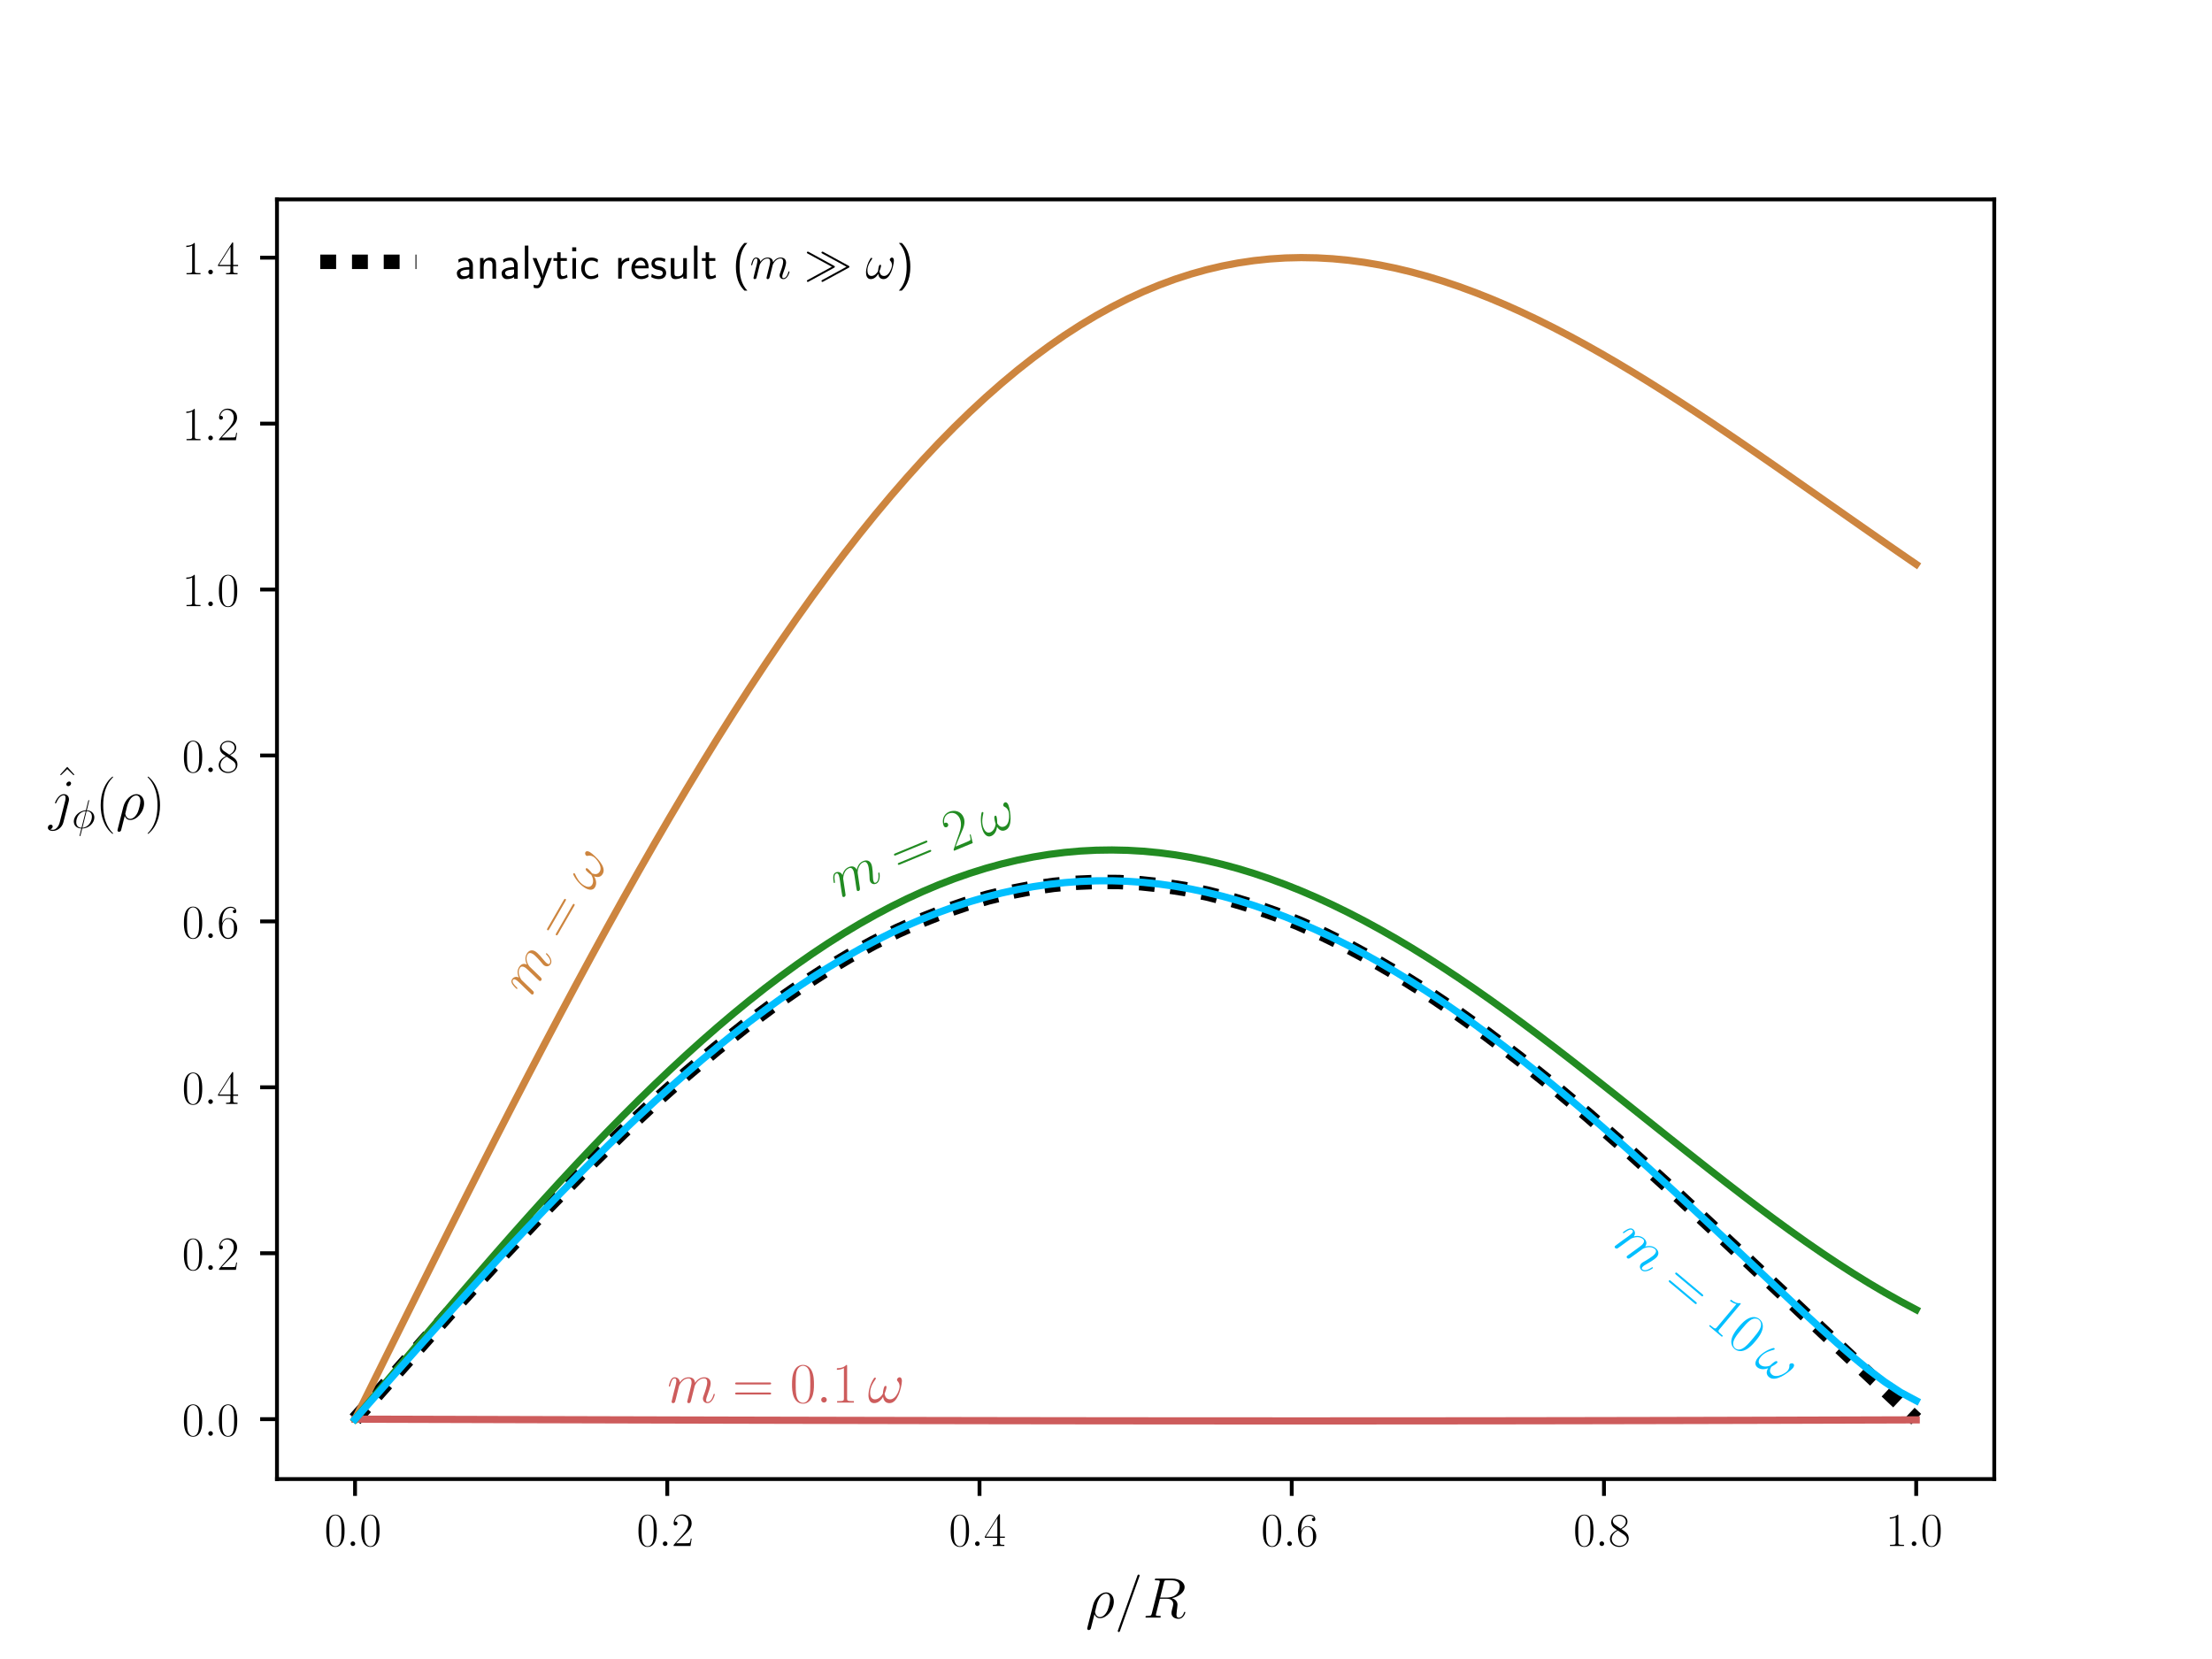 <?xml version="1.0" encoding="utf-8" standalone="no"?>
<!DOCTYPE svg PUBLIC "-//W3C//DTD SVG 1.1//EN"
  "http://www.w3.org/Graphics/SVG/1.1/DTD/svg11.dtd">
<!-- Created with matplotlib (http://matplotlib.org/) -->
<svg height="345pt" version="1.1" viewBox="0 0 460 345" width="460pt" xmlns="http://www.w3.org/2000/svg" xmlns:xlink="http://www.w3.org/1999/xlink">
 <defs>
  <style type="text/css">
*{stroke-linecap:butt;stroke-linejoin:round;}
  </style>
 </defs>
 <g id="figure_1">
  <g id="patch_1">
   <path d="M 0 345.6 
L 460.8 345.6 
L 460.8 0 
L 0 0 
z
" style="fill:#ffffff;"/>
  </g>
  <g id="axes_1">
   <g id="patch_2">
    <path d="M 57.6 307.584 
L 414.72 307.584 
L 414.72 41.472 
L 57.6 41.472 
z
" style="fill:#ffffff;"/>
   </g>
   <g id="matplotlib.axis_1">
    <g id="xtick_1">
     <g id="line2d_1">
      <defs>
       <path d="M 0 0 
L 0 3.5 
" id="m36d6265131" style="stroke:#000000;stroke-width:0.8;"/>
      </defs>
      <g>
       <use style="stroke:#000000;stroke-width:0.8;" x="73.833" xlink:href="#m36d6265131" y="307.584"/>
      </g>
     </g>
     <g id="text_1">
      <!-- $0.0$ -->
      <defs>
       <path d="M 42 31.641 
C 42 37.75 41.906 48.125 37.703 56.109 
C 34 63.109 28.094 65.594 22.906 65.594 
C 18.094 65.594 12 63.406 8.203 56.203 
C 4.203 48.719 3.797 39.438 3.797 31.641 
C 3.797 25.953 3.906 17.281 7 9.672 
C 11.297 -0.609 19 -2 22.906 -2 
C 27.5 -2 34.5 -0.109 38.594 9.375 
C 41.594 16.281 42 24.359 42 31.641 
M 22.906 -0.406 
C 16.5 -0.406 12.703 5.078 11.297 12.688 
C 10.203 18.562 10.203 27.156 10.203 32.75 
C 10.203 40.438 10.203 46.828 11.5 52.922 
C 13.406 61.391 19 64 22.906 64 
C 27 64 32.297 61.297 34.203 53.125 
C 35.5 47.438 35.594 40.734 35.594 32.75 
C 35.594 26.25 35.594 18.266 34.406 12.375 
C 32.297 1.484 26.406 -0.406 22.906 -0.406 
" id="CMR17-48"/>
       <path d="M 18.406 4.797 
C 18.406 7.688 16 9.672 13.594 9.672 
C 10.703 9.672 8.703 7.281 8.703 4.891 
C 8.703 2 11.094 0 13.5 0 
C 16.406 0 18.406 2.391 18.406 4.797 
" id="CMMI12-58"/>
      </defs>
      <g transform="translate(67.468 321.502)scale(0.1 -0.1)">
       <use transform="scale(0.996)" xlink:href="#CMR17-48"/>
       <use transform="translate(45.69 0)scale(0.996)" xlink:href="#CMMI12-58"/>
       <use transform="translate(72.788 0)scale(0.996)" xlink:href="#CMR17-48"/>
      </g>
     </g>
    </g>
    <g id="xtick_2">
     <g id="line2d_2">
      <g>
       <use style="stroke:#000000;stroke-width:0.8;" x="138.764" xlink:href="#m36d6265131" y="307.584"/>
      </g>
     </g>
     <g id="text_2">
      <!-- $0.2$ -->
      <defs>
       <path d="M 41.703 15.453 
L 39.906 15.453 
C 38.906 8.375 38.094 7.172 37.703 6.562 
C 37.203 5.766 30 5.766 28.594 5.766 
L 9.406 5.766 
C 13 9.672 20 16.75 28.5 24.953 
C 34.594 30.734 41.703 37.531 41.703 47.422 
C 41.703 59.219 32.297 66 21.797 66 
C 10.797 66 4.094 56.312 4.094 47.344 
C 4.094 43.438 7 42.938 8.203 42.938 
C 9.203 42.938 12.203 43.547 12.203 47.031 
C 12.203 50.109 9.594 51 8.203 51 
C 7.594 51 7 50.906 6.594 50.703 
C 8.5 59.219 14.297 63.406 20.406 63.406 
C 29.094 63.406 34.797 56.516 34.797 47.422 
C 34.797 38.734 29.703 31.25 24 24.75 
L 4.094 2.281 
L 4.094 0 
L 39.297 0 
z
" id="CMR17-50"/>
      </defs>
      <g transform="translate(132.399 321.502)scale(0.1 -0.1)">
       <use transform="scale(0.996)" xlink:href="#CMR17-48"/>
       <use transform="translate(45.69 0)scale(0.996)" xlink:href="#CMMI12-58"/>
       <use transform="translate(72.788 0)scale(0.996)" xlink:href="#CMR17-50"/>
      </g>
     </g>
    </g>
    <g id="xtick_3">
     <g id="line2d_3">
      <g>
       <use style="stroke:#000000;stroke-width:0.8;" x="203.695" xlink:href="#m36d6265131" y="307.584"/>
      </g>
     </g>
     <g id="text_3">
      <!-- $0.4$ -->
      <defs>
       <path d="M 33.594 64.406 
C 33.594 66.5 33.5 66.5 31.703 66.5 
L 2 19.594 
L 2 17 
L 27.797 17 
L 27.797 7.141 
C 27.797 3.5 27.594 2.5 20.594 2.5 
L 18.703 2.5 
L 18.703 0 
C 21.906 0 27.297 0 30.703 0 
C 34.094 0 39.5 0 42.703 0 
L 42.703 2.5 
L 40.797 2.5 
C 33.797 2.5 33.594 3.5 33.594 7.141 
L 33.594 17 
L 43.797 17 
L 43.797 19.594 
L 33.594 19.594 
z
M 28.094 57.859 
L 28.094 19.594 
L 4 19.594 
z
" id="CMR17-52"/>
      </defs>
      <g transform="translate(197.329 321.502)scale(0.1 -0.1)">
       <use transform="scale(0.996)" xlink:href="#CMR17-48"/>
       <use transform="translate(45.69 0)scale(0.996)" xlink:href="#CMMI12-58"/>
       <use transform="translate(72.788 0)scale(0.996)" xlink:href="#CMR17-52"/>
      </g>
     </g>
    </g>
    <g id="xtick_4">
     <g id="line2d_4">
      <g>
       <use style="stroke:#000000;stroke-width:0.8;" x="268.625" xlink:href="#m36d6265131" y="307.584"/>
      </g>
     </g>
     <g id="text_4">
      <!-- $0.6$ -->
      <defs>
       <path d="M 10.594 34 
C 10.594 57.656 21.797 63 28.297 63 
C 30.406 63 35.5 62.641 37.5 59 
C 35.906 59 32.906 59 32.906 55.516 
C 32.906 52.828 35.094 51.922 36.5 51.922 
C 37.406 51.922 40.094 52.312 40.094 55.625 
C 40.094 61.781 35.094 65.297 28.203 65.297 
C 16.297 65.297 3.797 52.969 3.797 31 
C 3.797 3.953 15.094 -2 23.094 -2 
C 32.797 -2 42 6.672 42 20.047 
C 42 32.516 33.906 41.594 23.703 41.594 
C 17.594 41.594 13.094 37.609 10.594 30.625 
z
M 23.094 0.391 
C 10.797 0.391 10.797 18.75 10.797 22.438 
C 10.797 29.625 14.203 40 23.5 40 
C 25.203 40 30.094 40 33.406 33.125 
C 35.203 29.219 35.203 25.141 35.203 20.141 
C 35.203 14.75 35.203 10.781 33.094 6.781 
C 30.906 2.672 27.703 0.391 23.094 0.391 
" id="CMR17-54"/>
      </defs>
      <g transform="translate(262.26 321.502)scale(0.1 -0.1)">
       <use transform="scale(0.996)" xlink:href="#CMR17-48"/>
       <use transform="translate(45.69 0)scale(0.996)" xlink:href="#CMMI12-58"/>
       <use transform="translate(72.788 0)scale(0.996)" xlink:href="#CMR17-54"/>
      </g>
     </g>
    </g>
    <g id="xtick_5">
     <g id="line2d_5">
      <g>
       <use style="stroke:#000000;stroke-width:0.8;" x="333.556" xlink:href="#m36d6265131" y="307.584"/>
      </g>
     </g>
     <g id="text_5">
      <!-- $0.8$ -->
      <defs>
       <path d="M 27.203 35.375 
C 33.5 38.547 39.906 43.328 39.906 50.984 
C 39.906 60.016 31.094 65.297 23 65.297 
C 13.906 65.297 5.906 58.734 5.906 49.688 
C 5.906 47.203 6.5 42.922 10.406 39.141 
C 11.406 38.156 15.594 35.172 18.297 33.281 
C 13.797 30.984 3.297 25.531 3.297 14.594 
C 3.297 4.359 13.094 -2 22.797 -2 
C 33.5 -2 42.5 5.656 42.5 15.781 
C 42.5 24.844 36.406 29.016 32.406 31.703 
z
M 14.094 44.094 
C 13.297 44.594 9.297 47.672 9.297 52.359 
C 9.297 58.422 15.594 63 22.797 63 
C 30.703 63 36.5 57.438 36.5 50.969 
C 36.5 41.703 26.094 36.422 25.594 36.422 
C 25.5 36.422 25.406 36.422 24.594 37.031 
z
M 32.5 23.734 
C 34 22.641 38.797 19.375 38.797 13.297 
C 38.797 5.953 31.406 0.391 23 0.391 
C 13.906 0.391 7 6.844 7 14.688 
C 7 22.547 13.094 29.094 20 32.188 
z
" id="CMR17-56"/>
      </defs>
      <g transform="translate(327.191 321.502)scale(0.1 -0.1)">
       <use transform="scale(0.996)" xlink:href="#CMR17-48"/>
       <use transform="translate(45.69 0)scale(0.996)" xlink:href="#CMMI12-58"/>
       <use transform="translate(72.788 0)scale(0.996)" xlink:href="#CMR17-56"/>
      </g>
     </g>
    </g>
    <g id="xtick_6">
     <g id="line2d_6">
      <g>
       <use style="stroke:#000000;stroke-width:0.8;" x="398.487" xlink:href="#m36d6265131" y="307.584"/>
      </g>
     </g>
     <g id="text_6">
      <!-- $1.0$ -->
      <defs>
       <path d="M 26.594 63.406 
C 26.594 65.5 26.5 65.5 25.094 65.5 
C 21.203 61.188 15.297 59.797 9.703 59.797 
C 9.406 59.797 8.906 59.797 8.797 59.5 
C 8.703 59.297 8.703 59.094 8.703 57 
C 11.797 57 17 57.594 21 59.984 
L 21 7.203 
C 21 3.688 20.797 2.5 12.203 2.5 
L 9.203 2.5 
L 9.203 0 
C 14 0 19 0 23.797 0 
C 28.594 0 33.594 0 38.406 0 
L 38.406 2.5 
L 35.406 2.5 
C 26.797 2.5 26.594 3.594 26.594 7.156 
z
" id="CMR17-49"/>
      </defs>
      <g transform="translate(392.122 321.502)scale(0.1 -0.1)">
       <use transform="scale(0.996)" xlink:href="#CMR17-49"/>
       <use transform="translate(45.69 0)scale(0.996)" xlink:href="#CMMI12-58"/>
       <use transform="translate(72.788 0)scale(0.996)" xlink:href="#CMR17-48"/>
      </g>
     </g>
    </g>
    <g id="text_7">
     <!-- $ \displaystyle \rho/R $ -->
     <defs>
      <path d="M 3.094 -17.297 
C 3 -17.797 2.797 -18.391 2.797 -19 
C 2.797 -20.5 4 -21.5 5.5 -21.5 
C 7 -21.5 8.406 -20.5 9 -19.094 
C 9.406 -18.188 12.203 -6.203 15.406 6.094 
C 17.406 1.094 21.094 -1 25 -1 
C 36.297 -1 49.094 12.969 49.094 28.047 
C 49.094 38.719 42.594 44 35.703 44 
C 26.906 44 16.203 34.922 12.906 21.641 
z
M 24.906 1 
C 18.094 1 16.406 8.891 16.406 10.078 
C 16.406 10.688 18.906 20.234 19.203 21.734 
C 24.297 41.719 34.094 41.719 35.594 41.719 
C 40.094 41.719 42.594 37.656 42.594 31.812 
C 42.594 26.75 39.906 16.938 38.203 12.797 
C 35.203 5.953 30 1 24.906 1 
" id="CMMI12-26"/>
      <path d="M 42.906 71.297 
C 42.906 71.406 43.5 72.906 43.5 73.094 
C 43.5 74.297 42.5 75 41.703 75 
C 41.203 75 40.297 75 39.5 72.797 
L 6 -21.297 
C 6 -21.406 5.406 -22.891 5.406 -23.094 
C 5.406 -24.297 6.406 -25 7.203 -25 
C 7.797 -25 8.703 -24.891 9.406 -22.797 
z
" id="CMMI12-61"/>
      <path d="M 36.797 61.312 
C 37.703 65 38.094 65 42 65 
L 49.203 65 
C 57.797 65 64.203 62.422 64.203 54.672 
C 64.203 49.609 61.594 35 41.5 35 
L 30.203 35 
z
M 50.703 33.891 
C 63.094 36.578 72.797 44.547 72.797 53.094 
C 72.797 60.844 64.906 68 51 68 
L 23.906 68 
C 21.906 68 21 68 21 66.031 
C 21 65 21.703 65 23.594 65 
C 29.594 65 29.594 64.25 29.594 63.203 
C 29.594 63.016 29.594 62.406 29.203 60.922 
L 15.703 7.484 
C 14.797 4 14.594 3 7.703 3 
C 5.406 3 4.703 3 4.703 1.109 
C 4.703 0.109 5.797 0.109 6.094 0.109 
C 7.906 0.109 10 0.109 11.906 0.109 
L 23.703 0.109 
C 25.5 0.109 27.594 0.109 29.406 0.109 
C 30.203 0.109 31.297 0.109 31.297 2 
C 31.297 3 30.406 3 28.906 3 
C 22.797 3 22.797 3.797 22.797 4.781 
C 22.797 4.891 22.797 5.578 23 6.359 
L 29.703 33 
L 41.703 33 
C 51.203 33 53 27.047 53 23.781 
C 53 22.297 52 18.422 51.297 15.844 
C 50.203 11.297 49.906 10.188 49.906 8.312 
C 49.906 1.281 55.703 -2 62.406 -2 
C 70.5 -2 74 7.828 74 9.234 
C 74 9.922 73.5 10.219 72.906 10.219 
C 72.094 10.219 71.906 9.625 71.703 8.828 
C 69.297 1.781 65.203 0 62.703 0 
C 60.203 0 58.594 1.094 58.594 5.562 
C 58.594 7.953 59.797 17 59.906 17.5 
C 60.406 21.172 60.406 21.562 60.406 22.375 
C 60.406 29.625 54.5 32.703 50.703 33.891 
" id="CMMI12-82"/>
     </defs>
     <g transform="translate(225.76 336.406)scale(0.12 -0.12)">
      <use transform="scale(0.996)" xlink:href="#CMMI12-26"/>
      <use transform="translate(50.314 0)scale(0.996)" xlink:href="#CMMI12-61"/>
      <use transform="translate(99.089 0)scale(0.996)" xlink:href="#CMMI12-82"/>
     </g>
    </g>
   </g>
   <g id="matplotlib.axis_2">
    <g id="ytick_1">
     <g id="line2d_7">
      <defs>
       <path d="M 0 0 
L -3.5 0 
" id="m55d966359a" style="stroke:#000000;stroke-width:0.8;"/>
      </defs>
      <g>
       <use style="stroke:#000000;stroke-width:0.8;" x="57.6" xlink:href="#m55d966359a" y="295.123"/>
      </g>
     </g>
     <g id="text_8">
      <!-- $0.0$ -->
      <g transform="translate(37.87 298.582)scale(0.1 -0.1)">
       <use transform="scale(0.996)" xlink:href="#CMR17-48"/>
       <use transform="translate(45.69 0)scale(0.996)" xlink:href="#CMMI12-58"/>
       <use transform="translate(72.788 0)scale(0.996)" xlink:href="#CMR17-48"/>
      </g>
     </g>
    </g>
    <g id="ytick_2">
     <g id="line2d_8">
      <g>
       <use style="stroke:#000000;stroke-width:0.8;" x="57.6" xlink:href="#m55d966359a" y="260.618"/>
      </g>
     </g>
     <g id="text_9">
      <!-- $0.2$ -->
      <g transform="translate(37.87 264.077)scale(0.1 -0.1)">
       <use transform="scale(0.996)" xlink:href="#CMR17-48"/>
       <use transform="translate(45.69 0)scale(0.996)" xlink:href="#CMMI12-58"/>
       <use transform="translate(72.788 0)scale(0.996)" xlink:href="#CMR17-50"/>
      </g>
     </g>
    </g>
    <g id="ytick_3">
     <g id="line2d_9">
      <g>
       <use style="stroke:#000000;stroke-width:0.8;" x="57.6" xlink:href="#m55d966359a" y="226.113"/>
      </g>
     </g>
     <g id="text_10">
      <!-- $0.4$ -->
      <g transform="translate(37.87 229.572)scale(0.1 -0.1)">
       <use transform="scale(0.996)" xlink:href="#CMR17-48"/>
       <use transform="translate(45.69 0)scale(0.996)" xlink:href="#CMMI12-58"/>
       <use transform="translate(72.788 0)scale(0.996)" xlink:href="#CMR17-52"/>
      </g>
     </g>
    </g>
    <g id="ytick_4">
     <g id="line2d_10">
      <g>
       <use style="stroke:#000000;stroke-width:0.8;" x="57.6" xlink:href="#m55d966359a" y="191.608"/>
      </g>
     </g>
     <g id="text_11">
      <!-- $0.6$ -->
      <g transform="translate(37.87 195.067)scale(0.1 -0.1)">
       <use transform="scale(0.996)" xlink:href="#CMR17-48"/>
       <use transform="translate(45.69 0)scale(0.996)" xlink:href="#CMMI12-58"/>
       <use transform="translate(72.788 0)scale(0.996)" xlink:href="#CMR17-54"/>
      </g>
     </g>
    </g>
    <g id="ytick_5">
     <g id="line2d_11">
      <g>
       <use style="stroke:#000000;stroke-width:0.8;" x="57.6" xlink:href="#m55d966359a" y="157.103"/>
      </g>
     </g>
     <g id="text_12">
      <!-- $0.8$ -->
      <g transform="translate(37.87 160.562)scale(0.1 -0.1)">
       <use transform="scale(0.996)" xlink:href="#CMR17-48"/>
       <use transform="translate(45.69 0)scale(0.996)" xlink:href="#CMMI12-58"/>
       <use transform="translate(72.788 0)scale(0.996)" xlink:href="#CMR17-56"/>
      </g>
     </g>
    </g>
    <g id="ytick_6">
     <g id="line2d_12">
      <g>
       <use style="stroke:#000000;stroke-width:0.8;" x="57.6" xlink:href="#m55d966359a" y="122.597"/>
      </g>
     </g>
     <g id="text_13">
      <!-- $1.0$ -->
      <g transform="translate(37.87 126.057)scale(0.1 -0.1)">
       <use transform="scale(0.996)" xlink:href="#CMR17-49"/>
       <use transform="translate(45.69 0)scale(0.996)" xlink:href="#CMMI12-58"/>
       <use transform="translate(72.788 0)scale(0.996)" xlink:href="#CMR17-48"/>
      </g>
     </g>
    </g>
    <g id="ytick_7">
     <g id="line2d_13">
      <g>
       <use style="stroke:#000000;stroke-width:0.8;" x="57.6" xlink:href="#m55d966359a" y="88.092"/>
      </g>
     </g>
     <g id="text_14">
      <!-- $1.2$ -->
      <g transform="translate(37.87 91.551)scale(0.1 -0.1)">
       <use transform="scale(0.996)" xlink:href="#CMR17-49"/>
       <use transform="translate(45.69 0)scale(0.996)" xlink:href="#CMMI12-58"/>
       <use transform="translate(72.788 0)scale(0.996)" xlink:href="#CMR17-50"/>
      </g>
     </g>
    </g>
    <g id="ytick_8">
     <g id="line2d_14">
      <g>
       <use style="stroke:#000000;stroke-width:0.8;" x="57.6" xlink:href="#m55d966359a" y="53.587"/>
      </g>
     </g>
     <g id="text_15">
      <!-- $1.4$ -->
      <g transform="translate(37.87 57.046)scale(0.1 -0.1)">
       <use transform="scale(0.996)" xlink:href="#CMR17-49"/>
       <use transform="translate(45.69 0)scale(0.996)" xlink:href="#CMMI12-58"/>
       <use transform="translate(72.788 0)scale(0.996)" xlink:href="#CMR17-52"/>
      </g>
     </g>
    </g>
    <g id="text_16">
     <!-- $ \displaystyle \hat{\, j_\phi} (\rho) $ -->
     <defs>
      <path d="M 22.906 69.078 
L 10.594 55.547 
L 11.797 54.344 
L 22.906 65.094 
L 34 54.344 
L 35.203 55.547 
z
" id="CMR17-94"/>
      <path d="M 35 31.688 
C 35.406 33.297 35.406 34.672 35.406 35.078 
C 35.406 40.828 31.094 44 26.594 44 
C 16.5 44 11.094 29.516 11.094 28.828 
C 11.094 28.328 11.5 27.938 12.094 27.938 
C 12.906 27.938 13 28.328 13.5 29.312 
C 17.5 38.938 22.5 42.016 26.297 42.016 
C 28.406 42.016 29.5 40.906 29.5 37.453 
C 29.5 35.078 29.203 34.078 28.797 32.297 
L 19.297 -5.109 
C 17.406 -12.438 12.703 -18 7.203 -18 
C 6.797 -18 4.703 -18 2.797 -17 
C 5.203 -16.5 7.094 -14.625 7.094 -12.25 
C 7.094 -10.656 5.906 -9.062 3.703 -9.062 
C 1.094 -9.062 -1.297 -11.25 -1.297 -14.234 
C -1.297 -18.297 3.094 -20 7.203 -20 
C 14.094 -20 23.203 -14.938 25.703 -5 
z
M 39.094 62.703 
C 39.094 65.203 37 66 35.797 66 
C 33.094 66 30.797 63.406 30.797 61.203 
C 30.797 59.719 32 57.922 34.203 57.922 
C 36.5 57.922 39.094 60.109 39.094 62.703 
" id="CMMI12-106"/>
      <path d="M 43 68.594 
C 43 69.5 42.297 69.5 42 69.5 
C 41.094 69.5 41 69.297 40.594 67.594 
L 35.203 45.922 
C 34.906 44.625 34.797 44.516 34.703 44.422 
C 34.594 44.219 33.906 44.125 33.703 44.125 
C 17.297 42.719 4.703 29.125 4.703 16.516 
C 4.703 5.641 13 -1 23.406 -1 
C 22.594 -4.078 21.906 -7.234 21.094 -10.297 
C 19.703 -15.547 18.906 -18.812 18.906 -19.203 
C 18.906 -19.391 18.906 -20 19.906 -20 
C 20.203 -20 20.594 -20 20.797 -19.594 
C 21 -19.391 21.594 -17.016 22 -15.75 
L 25.703 -1 
C 42.797 -1 55.797 13.344 55.797 26.25 
C 55.797 36.609 48.203 44 37.094 44 
z
M 36.5 42.203 
C 43.094 42.203 49.703 38.469 49.703 28.562 
C 49.703 17.141 41.797 2 26.203 0.781 
z
M 23.906 0.781 
C 19 0.781 10.797 3.438 10.797 14.656 
C 10.797 27.516 19.906 41.812 34.297 41.812 
z
" id="CMMI12-30"/>
      <path d="M 30.594 -24.391 
C 30.594 -24.297 30.594 -24.094 30.297 -23.797 
C 25.703 -19.125 13.406 -6.359 13.406 24.688 
C 13.406 55.766 25.5 68.422 30.406 73.391 
C 30.406 73.5 30.594 73.703 30.594 74 
C 30.594 74.297 30.297 74.5 29.906 74.5 
C 28.797 74.5 20.297 67.125 15.406 56.156 
C 10.406 45.109 9 34.359 9 24.812 
C 9 17.625 9.703 5.484 15.703 -7.359 
C 20.5 -17.734 28.703 -25 29.906 -25 
C 30.406 -25 30.594 -24.797 30.594 -24.391 
" id="CMR17-40"/>
      <path d="M 26.297 24.688 
C 26.297 31.875 25.594 44.016 19.594 56.859 
C 14.797 67.234 6.594 74.5 5.406 74.5 
C 5.094 74.5 4.703 74.391 4.703 73.891 
C 4.703 73.703 4.797 73.594 4.906 73.391 
C 9.703 68.406 21.906 55.75 21.906 24.75 
C 21.906 -6.359 9.797 -19.016 4.906 -24.016 
C 4.797 -24.203 4.703 -24.312 4.703 -24.5 
C 4.703 -25 5.094 -25 5.406 -25 
C 6.5 -25 15 -17.625 19.906 -6.656 
C 24.906 4.391 26.297 15.141 26.297 24.688 
" id="CMR17-41"/>
     </defs>
     <g transform="translate(10.111 172.203)scale(0.12 -0.12)">
      <use transform="translate(9.487 37.37)scale(0.996)" xlink:href="#CMR17-94"/>
      <use transform="translate(0 14.944)scale(0.996)" xlink:href="#CMMI12-106"/>
      <use transform="translate(40.358 0)scale(0.697)" xlink:href="#CMMI12-30"/>
      <use transform="translate(81.27 14.944)scale(0.996)" xlink:href="#CMR17-40"/>
      <use transform="translate(116.55 14.944)scale(0.996)" xlink:href="#CMMI12-26"/>
      <use transform="translate(166.865 14.944)scale(0.996)" xlink:href="#CMR17-41"/>
     </g>
    </g>
   </g>
   <g id="line2d_15">
    <path clip-path="url(#pa9876d2621)" d="M 73.833 295.123 
L 93.981 272.45 
L 104.706 260.712 
L 113.805 251.071 
L 121.93 242.781 
L 129.404 235.47 
L 136.229 229.096 
L 142.728 223.322 
L 148.903 218.126 
L 154.753 213.483 
L 160.602 209.128 
L 166.127 205.292 
L 171.327 201.938 
L 176.526 198.843 
L 181.726 196.013 
L 186.601 193.608 
L 191.475 191.448 
L 196.35 189.537 
L 200.9 187.982 
L 205.449 186.651 
L 209.999 185.544 
L 214.549 184.665 
L 219.099 184.013 
L 223.648 183.589 
L 228.198 183.393 
L 232.748 183.425 
L 237.297 183.683 
L 241.847 184.166 
L 246.397 184.872 
L 250.947 185.796 
L 255.496 186.938 
L 260.371 188.397 
L 265.246 190.095 
L 270.12 192.026 
L 275.32 194.336 
L 280.52 196.896 
L 285.719 199.695 
L 291.244 202.922 
L 297.094 206.608 
L 302.943 210.555 
L 309.118 214.985 
L 315.617 219.919 
L 322.767 225.636 
L 330.242 231.9 
L 338.691 239.282 
L 348.115 247.818 
L 359.815 258.726 
L 398.487 295.123 
L 398.487 295.123 
" style="fill:none;stroke:#000000;stroke-dasharray:3.3,3.3;stroke-dashoffset:0;stroke-width:3;"/>
   </g>
   <g id="line2d_16">
    <path clip-path="url(#pa9876d2621)" d="M 73.833 295.123 
L 77.112 295.132 
L 80.391 295.141 
L 83.671 295.15 
L 86.95 295.159 
L 90.229 295.168 
L 93.509 295.177 
L 96.788 295.186 
L 100.067 295.195 
L 103.347 295.204 
L 106.626 295.213 
L 109.905 295.222 
L 113.185 295.23 
L 116.464 295.239 
L 119.743 295.248 
L 123.023 295.256 
L 126.302 295.265 
L 129.581 295.273 
L 132.861 295.281 
L 136.14 295.29 
L 139.42 295.298 
L 142.699 295.306 
L 145.978 295.314 
L 149.258 295.322 
L 152.537 295.33 
L 155.816 295.337 
L 159.096 295.345 
L 162.375 295.352 
L 165.654 295.359 
L 168.934 295.366 
L 172.213 295.373 
L 175.492 295.38 
L 178.772 295.387 
L 182.051 295.393 
L 185.33 295.4 
L 188.61 295.406 
L 191.889 295.412 
L 195.168 295.418 
L 198.448 295.423 
L 201.727 295.429 
L 205.006 295.434 
L 208.286 295.439 
L 211.565 295.444 
L 214.844 295.448 
L 218.124 295.453 
L 221.403 295.457 
L 224.682 295.461 
L 227.962 295.465 
L 231.241 295.468 
L 234.52 295.471 
L 237.8 295.474 
L 241.079 295.477 
L 244.358 295.479 
L 247.638 295.481 
L 250.917 295.483 
L 254.196 295.485 
L 257.476 295.486 
L 260.755 295.487 
L 264.034 295.487 
L 267.314 295.488 
L 270.593 295.488 
L 273.872 295.488 
L 277.152 295.487 
L 280.431 295.487 
L 283.71 295.485 
L 286.99 295.484 
L 290.269 295.482 
L 293.548 295.48 
L 296.828 295.478 
L 300.107 295.475 
L 303.386 295.472 
L 306.666 295.469 
L 309.945 295.466 
L 313.224 295.462 
L 316.504 295.458 
L 319.783 295.453 
L 323.062 295.448 
L 326.342 295.443 
L 329.621 295.438 
L 332.9 295.432 
L 336.18 295.426 
L 339.459 295.42 
L 342.739 295.414 
L 346.018 295.407 
L 349.297 295.4 
L 352.577 295.393 
L 355.856 295.385 
L 359.135 295.377 
L 362.415 295.369 
L 365.694 295.361 
L 368.973 295.353 
L 372.253 295.344 
L 375.532 295.335 
L 378.811 295.326 
L 382.091 295.317 
L 385.37 295.308 
L 388.649 295.298 
L 391.929 295.289 
L 395.208 295.279 
L 398.487 295.269 
" style="fill:none;stroke:#cd5c5c;stroke-linecap:square;stroke-width:1.5;"/>
   </g>
   <g id="line2d_17">
    <path clip-path="url(#pa9876d2621)" d="M 73.833 295.123 
L 77.112 288.503 
L 80.391 281.888 
L 83.671 275.284 
L 86.95 268.696 
L 90.229 262.13 
L 93.509 255.591 
L 96.788 249.084 
L 100.067 242.615 
L 103.347 236.188 
L 106.626 229.81 
L 109.905 223.485 
L 113.185 217.218 
L 116.464 211.014 
L 119.743 204.878 
L 123.023 198.815 
L 126.302 192.83 
L 129.581 186.926 
L 132.861 181.11 
L 136.14 175.385 
L 139.42 169.755 
L 142.699 164.225 
L 145.978 158.799 
L 149.258 153.48 
L 152.537 148.272 
L 155.816 143.18 
L 159.096 138.206 
L 162.375 133.354 
L 165.654 128.627 
L 168.934 124.029 
L 172.213 119.561 
L 175.492 115.227 
L 178.772 111.03 
L 182.051 106.971 
L 185.33 103.053 
L 188.61 99.278 
L 191.889 95.647 
L 195.168 92.163 
L 198.448 88.828 
L 201.727 85.641 
L 205.006 82.605 
L 208.286 79.72 
L 211.565 76.988 
L 214.844 74.408 
L 218.124 71.981 
L 221.403 69.707 
L 224.682 67.587 
L 227.962 65.62 
L 231.241 63.805 
L 234.52 62.143 
L 237.8 60.632 
L 241.079 59.272 
L 244.358 58.061 
L 247.638 56.999 
L 250.917 56.083 
L 254.196 55.312 
L 257.476 54.685 
L 260.755 54.199 
L 264.034 53.853 
L 267.314 53.643 
L 270.593 53.568 
L 273.872 53.625 
L 277.152 53.811 
L 280.431 54.124 
L 283.71 54.559 
L 286.99 55.115 
L 290.269 55.788 
L 293.548 56.574 
L 296.828 57.471 
L 300.107 58.473 
L 303.386 59.578 
L 306.666 60.782 
L 309.945 62.08 
L 313.224 63.469 
L 316.504 64.945 
L 319.783 66.504 
L 323.062 68.14 
L 326.342 69.85 
L 329.621 71.63 
L 332.9 73.475 
L 336.18 75.381 
L 339.459 77.344 
L 342.739 79.358 
L 346.018 81.419 
L 349.297 83.523 
L 352.577 85.666 
L 355.856 87.843 
L 359.135 90.049 
L 362.415 92.281 
L 365.694 94.534 
L 368.973 96.804 
L 372.253 99.087 
L 375.532 101.378 
L 378.811 103.674 
L 382.091 105.971 
L 385.37 108.265 
L 388.649 110.553 
L 391.929 112.832 
L 395.208 115.098 
L 398.487 117.35 
" style="fill:none;stroke:#cd853f;stroke-linecap:square;stroke-width:1.5;"/>
   </g>
   <g id="line2d_18">
    <path clip-path="url(#pa9876d2621)" d="M 73.833 295.123 
L 77.112 291.203 
L 80.391 287.286 
L 83.671 283.379 
L 86.95 279.485 
L 90.229 275.608 
L 93.509 271.753 
L 96.788 267.924 
L 100.067 264.126 
L 103.347 260.362 
L 106.626 256.637 
L 109.905 252.955 
L 113.185 249.32 
L 116.464 245.736 
L 119.743 242.208 
L 123.023 238.738 
L 126.302 235.331 
L 129.581 231.991 
L 132.861 228.72 
L 136.14 225.524 
L 139.42 222.404 
L 142.699 219.365 
L 145.978 216.41 
L 149.258 213.542 
L 152.537 210.764 
L 155.816 208.079 
L 159.096 205.49 
L 162.375 203 
L 165.654 200.61 
L 168.934 198.324 
L 172.213 196.144 
L 175.492 194.071 
L 178.772 192.109 
L 182.051 190.259 
L 185.33 188.522 
L 188.61 186.901 
L 191.889 185.396 
L 195.168 184.009 
L 198.448 182.741 
L 201.727 181.594 
L 205.006 180.567 
L 208.286 179.662 
L 211.565 178.88 
L 214.844 178.219 
L 218.124 177.682 
L 221.403 177.267 
L 224.682 176.974 
L 227.962 176.804 
L 231.241 176.756 
L 234.52 176.829 
L 237.8 177.022 
L 241.079 177.334 
L 244.358 177.765 
L 247.638 178.312 
L 250.917 178.975 
L 254.196 179.751 
L 257.476 180.64 
L 260.755 181.638 
L 264.034 182.745 
L 267.314 183.956 
L 270.593 185.271 
L 273.872 186.686 
L 277.152 188.198 
L 280.431 189.805 
L 283.71 191.503 
L 286.99 193.289 
L 290.269 195.16 
L 293.548 197.111 
L 296.828 199.14 
L 300.107 201.242 
L 303.386 203.412 
L 306.666 205.648 
L 309.945 207.943 
L 313.224 210.294 
L 316.504 212.696 
L 319.783 215.143 
L 323.062 217.632 
L 326.342 220.155 
L 329.621 222.709 
L 332.9 225.288 
L 336.18 227.885 
L 339.459 230.494 
L 342.739 233.111 
L 346.018 235.729 
L 349.297 238.341 
L 352.577 240.941 
L 355.856 243.522 
L 359.135 246.078 
L 362.415 248.603 
L 365.694 251.088 
L 368.973 253.528 
L 372.253 255.916 
L 375.532 258.245 
L 378.811 260.508 
L 382.091 262.698 
L 385.37 264.809 
L 388.649 266.836 
L 391.929 268.772 
L 395.208 270.613 
L 398.487 272.356 
" style="fill:none;stroke:#228b22;stroke-linecap:square;stroke-width:1.5;"/>
   </g>
   <g id="line2d_19">
    <path clip-path="url(#pa9876d2621)" d="M 73.833 295.123 
L 77.112 291.4 
L 80.391 287.681 
L 83.671 283.97 
L 86.95 280.272 
L 90.229 276.59 
L 93.509 272.929 
L 96.788 269.294 
L 100.067 265.687 
L 103.347 262.113 
L 106.626 258.576 
L 109.905 255.08 
L 113.185 251.629 
L 116.464 248.227 
L 119.743 244.877 
L 123.023 241.584 
L 126.302 238.35 
L 129.581 235.18 
L 132.861 232.077 
L 136.14 229.044 
L 139.42 226.084 
L 142.699 223.202 
L 145.978 220.399 
L 149.258 217.68 
L 152.537 215.047 
L 155.816 212.502 
L 159.096 210.049 
L 162.375 207.69 
L 165.654 205.428 
L 168.934 203.265 
L 172.213 201.202 
L 175.492 199.244 
L 178.772 197.39 
L 182.051 195.644 
L 185.33 194.007 
L 188.61 192.48 
L 191.889 191.066 
L 195.168 189.764 
L 198.448 188.577 
L 201.727 187.506 
L 205.006 186.551 
L 208.286 185.713 
L 211.565 184.993 
L 214.844 184.391 
L 218.124 183.908 
L 221.403 183.544 
L 224.682 183.298 
L 227.962 183.172 
L 231.241 183.163 
L 234.52 183.273 
L 237.8 183.5 
L 241.079 183.844 
L 244.358 184.304 
L 247.638 184.879 
L 250.917 185.568 
L 254.196 186.37 
L 257.476 187.283 
L 260.755 188.306 
L 264.034 189.437 
L 267.314 190.675 
L 270.593 192.017 
L 273.872 193.462 
L 277.152 195.007 
L 280.431 196.651 
L 283.71 198.39 
L 286.99 200.223 
L 290.269 202.146 
L 293.548 204.158 
L 296.828 206.255 
L 300.107 208.434 
L 303.386 210.693 
L 306.666 213.028 
L 309.945 215.437 
L 313.224 217.915 
L 316.504 220.461 
L 319.783 223.069 
L 323.062 225.738 
L 326.342 228.463 
L 329.621 231.241 
L 332.9 234.068 
L 336.18 236.94 
L 339.459 239.854 
L 342.739 242.806 
L 346.018 245.792 
L 349.297 248.808 
L 352.577 251.85 
L 355.856 254.913 
L 359.135 257.992 
L 362.415 261.082 
L 365.694 264.177 
L 368.973 267.269 
L 372.253 270.349 
L 375.532 273.403 
L 378.811 276.414 
L 382.091 279.358 
L 385.37 282.201 
L 388.649 284.892 
L 391.929 287.365 
L 395.208 289.531 
L 398.487 291.286 
" style="fill:none;stroke:#00bfff;stroke-linecap:square;stroke-width:1.5;"/>
   </g>
   <g id="patch_3">
    <path d="M 57.6 307.584 
L 57.6 41.472 
" style="fill:none;stroke:#000000;stroke-linecap:square;stroke-linejoin:miter;stroke-width:0.8;"/>
   </g>
   <g id="patch_4">
    <path d="M 414.72 307.584 
L 414.72 41.472 
" style="fill:none;stroke:#000000;stroke-linecap:square;stroke-linejoin:miter;stroke-width:0.8;"/>
   </g>
   <g id="patch_5">
    <path d="M 57.6 307.584 
L 414.72 307.584 
" style="fill:none;stroke:#000000;stroke-linecap:square;stroke-linejoin:miter;stroke-width:0.8;"/>
   </g>
   <g id="patch_6">
    <path d="M 57.6 41.472 
L 414.72 41.472 
" style="fill:none;stroke:#000000;stroke-linecap:square;stroke-linejoin:miter;stroke-width:0.8;"/>
   </g>
   <g id="text_17">
    <!-- $\displaystyle m = 0.1 \, \omega$ -->
    <defs>
     <path d="M 20.594 29.234 
C 20.797 29.844 23.297 34.828 27 38.016 
C 29.594 40.406 33 42.016 36.906 42.016 
C 40.906 42.016 42.297 39.016 42.297 35.031 
C 42.297 34.422 42.297 32.438 41.094 27.734 
L 38.594 17.469 
C 37.797 14.469 35.906 7.078 35.703 5.984 
C 35.297 4.484 34.703 1.891 34.703 1.5 
C 34.703 0.094 35.797 -1 37.297 -1 
C 40.297 -1 40.797 1.297 41.703 4.891 
L 47.703 28.734 
C 47.906 29.531 53.094 42.016 64.094 42.016 
C 68.094 42.016 69.5 39.016 69.5 35.031 
C 69.5 29.438 65.594 18.562 63.406 12.578 
C 62.5 10.172 62 8.875 62 7.078 
C 62 2.594 65.094 -1 69.906 -1 
C 79.203 -1 82.703 13.672 82.703 14.266 
C 82.703 14.766 82.297 15.172 81.703 15.172 
C 80.797 15.172 80.703 14.875 80.203 13.172 
C 77.906 5.188 74.203 1 70.203 1 
C 69.203 1 67.594 1 67.594 4.203 
C 67.594 6.812 68.797 10 69.203 11.094 
C 71 15.906 75.5 27.703 75.5 33.516 
C 75.5 39.5 72 44 64.406 44 
C 57.703 44 52.297 40.219 48.297 34.328 
C 48 39.719 44.703 44 37.203 44 
C 28.297 44 23.594 37.734 21.797 35.234 
C 21.5 40.906 17.406 44 13 44 
C 10.094 44 7.797 42.609 5.906 38.812 
C 4.094 35.219 2.703 29.141 2.703 28.734 
C 2.703 28.344 3.094 27.844 3.797 27.844 
C 4.594 27.844 4.703 27.938 5.297 30.234 
C 6.797 36.125 8.703 42.016 12.703 42.016 
C 15 42.016 15.797 40.406 15.797 37.422 
C 15.797 35.219 14.797 31.328 14.094 28.234 
L 11.297 17.469 
C 10.906 15.562 9.797 11.078 9.297 9.281 
C 8.594 6.688 7.5 2 7.5 1.5 
C 7.5 0.094 8.594 -1 10.094 -1 
C 11.297 -1 12.703 -0.406 13.5 1.094 
C 13.703 1.594 14.594 5.094 15.094 7.078 
L 17.297 16.062 
z
" id="CMMI12-109"/>
     <path d="M 64.297 31.516 
C 65.797 31.516 67.297 31.516 67.297 33.203 
C 67.297 35 65.594 35 63.906 35 
L 8 35 
C 6.297 35 4.594 35 4.594 33.203 
C 4.594 31.516 6.094 31.516 7.594 31.516 
z
M 63.906 14 
C 65.594 14 67.297 14 67.297 15.797 
C 67.297 17.484 65.797 17.484 64.297 17.484 
L 7.594 17.484 
C 6.094 17.484 4.594 17.484 4.594 15.797 
C 4.594 14 6.297 14 8 14 
z
" id="CMR17-61"/>
     <path d="M 59.406 37.422 
C 59.406 40.312 58.594 44 55.094 44 
C 53.094 44 50.797 41.516 50.797 39.516 
C 50.797 38.625 51.203 38.031 52 37.125 
C 53.5 35.438 55.406 32.75 55.406 28.078 
C 55.406 24.484 53.203 18.812 51.594 15.734 
C 48.797 10.25 44.203 5.578 39 5.578 
C 32.703 5.578 30.297 9.609 29.203 15.234 
C 30.297 17.859 32.594 24.375 32.594 27 
C 32.594 28.094 32.203 29 30.906 29 
C 30.203 29 29.406 28.609 28.906 27.797 
C 27.5 25.594 26.203 17.641 26.297 15.531 
C 24.406 11.812 19 5.578 12.594 5.578 
C 5.906 5.578 4.094 11.453 4.094 17.125 
C 4.094 27.469 10.594 36.531 12.406 39.016 
C 13.406 40.516 14.094 41.516 14.094 41.703 
C 14.094 42.406 13.703 43.5 12.797 43.5 
C 11.203 43.5 10.703 42.203 9.906 41.016 
C 4.797 33.141 1.203 22.094 1.203 12.547 
C 1.203 6.375 3.5 -1 11 -1 
C 19.297 -1 24.5 6.109 26.594 9.906 
C 27.406 4.297 30.406 -1 37.703 -1 
C 45.297 -1 50.094 5.672 53.703 13.734 
C 56.297 19.516 59.406 31.953 59.406 37.422 
" id="CMMI12-33"/>
    </defs>
    <g style="fill:#cd5c5c;" transform="translate(138.764 291.673)scale(0.12 -0.12)">
     <use transform="scale(0.996)" xlink:href="#CMMI12-109"/>
     <use transform="translate(113.001 0)scale(0.996)" xlink:href="#CMR17-61"/>
     <use transform="translate(212.39 0)scale(0.996)" xlink:href="#CMR17-48"/>
     <use transform="translate(258.081 0)scale(0.996)" xlink:href="#CMMI12-58"/>
     <use transform="translate(285.178 0)scale(0.996)" xlink:href="#CMR17-49"/>
     <use transform="translate(347.473 0)scale(0.996)" xlink:href="#CMMI12-33"/>
    </g>
   </g>
   <g id="text_18">
    <!-- $\displaystyle m = \omega$ -->
    <g style="fill:#cd853f;" transform="translate(110.242 207.647)rotate(-60)scale(0.12 -0.12)">
     <use transform="scale(0.996)" xlink:href="#CMMI12-109"/>
     <use transform="translate(113.001 0)scale(0.996)" xlink:href="#CMR17-61"/>
     <use transform="translate(212.39 0)scale(0.996)" xlink:href="#CMMI12-33"/>
    </g>
   </g>
   <g id="text_19">
    <!-- $\displaystyle m = 2 \, \omega$ -->
    <g style="fill:#228b22;" transform="translate(174.406 186.871)rotate(-22.5)scale(0.12 -0.12)">
     <use transform="scale(0.996)" xlink:href="#CMMI12-109"/>
     <use transform="translate(113.001 0)scale(0.996)" xlink:href="#CMR17-61"/>
     <use transform="translate(212.39 0)scale(0.996)" xlink:href="#CMR17-50"/>
     <use transform="translate(274.685 0)scale(0.996)" xlink:href="#CMMI12-33"/>
    </g>
   </g>
   <g id="text_20">
    <!-- $\displaystyle m = 10 \, \omega$ -->
    <g style="fill:#00bfff;" transform="translate(335.051 258.676)rotate(-320)scale(0.12 -0.12)">
     <use transform="scale(0.996)" xlink:href="#CMMI12-109"/>
     <use transform="translate(113.001 0)scale(0.996)" xlink:href="#CMR17-61"/>
     <use transform="translate(212.39 0)scale(0.996)" xlink:href="#CMR17-49"/>
     <use transform="translate(258.081 0)scale(0.996)" xlink:href="#CMR17-48"/>
     <use transform="translate(320.375 0)scale(0.996)" xlink:href="#CMMI12-33"/>
    </g>
   </g>
   <g id="legend_1">
    <g id="line2d_20">
     <path d="M 66.6 54.444 
L 86.6 54.444 
" style="fill:none;stroke:#000000;stroke-dasharray:3.3,3.3;stroke-dashoffset:0;stroke-width:3;"/>
    </g>
    <g id="line2d_21"/>
    <g id="text_21">
     <!-- analytic result ($\displaystyle m \gg \omega $) -->
     <defs>
      <path d="M 37.594 27.984 
C 37.594 37.375 30.906 43.875 21.906 43.875 
C 17.5 43.875 12.703 43.078 7.203 39.891 
L 7.797 33.359 
C 10.297 35.125 14.594 38 21.797 38 
C 26.906 38 30 34.062 30 27.844 
L 30 24 
C 14 24 4 19.344 4 11.344 
C 4 7.203 6.5 -1 14.797 -1 
C 16.297 -1 24.406 -1 30.203 3.391 
L 30.203 -0.297 
L 37.594 -0.297 
z
M 30 12.75 
C 30 10.953 30 8.562 27 6.781 
C 24.406 5.078 21.094 5.078 19.703 5.078 
C 14.703 5.078 11.297 7.984 11.297 11.625 
C 11.297 18.922 26.906 18.922 30 18.922 
z
" id="CMSS17-97"/>
      <path d="M 40.906 29.328 
C 40.906 35.672 39.406 44 28.094 44 
C 21.703 44 17.5 40.719 14.703 37.328 
L 14.703 43.094 
L 7.406 43.094 
L 7.406 0 
L 15 0 
L 15 24.359 
C 15 30.688 17.406 37.938 24.203 37.938 
C 33 37.938 33.297 32 33.297 28.578 
L 33.297 0 
L 40.906 0 
z
" id="CMSS17-110"/>
      <path d="M 14.797 69 
L 7.406 69 
L 7.406 0 
L 14.797 0 
z
" id="CMSS17-108"/>
      <path d="M 41.797 43 
L 34 43 
C 25.5 20.219 22.594 10.969 22.406 5.984 
L 22.297 5.984 
C 22 10.875 17.594 22.812 14.094 31.359 
L 9.406 43 
L 1.297 43 
L 19 0.203 
C 17.906 -2.781 16.297 -7.266 15.797 -8.266 
C 13.594 -13.828 12.094 -13.828 10.5 -13.828 
C 10.094 -13.828 6.906 -13.828 3.297 -12.641 
L 3.906 -19.203 
C 6.406 -19.703 8.906 -20 10.703 -20 
C 13.203 -20 18.203 -20 22.797 -7.766 
z
" id="CMSS17-121"/>
      <path d="M 16.703 37 
L 29.703 37 
L 29.703 42.766 
L 16.703 42.766 
L 16.703 55 
L 9.594 55 
L 9.594 42.766 
L 1.703 42.766 
L 1.703 37 
L 9.406 37 
L 9.406 11.703 
C 9.406 6 10.703 -1 17.297 -1 
C 22.297 -1 26.906 0.391 31.297 2.688 
L 29.703 8.562 
C 27.297 6.469 24.406 5.266 21.297 5.266 
C 16.906 5.266 16.703 10.875 16.703 13.375 
z
" id="CMSS17-116"/>
      <path d="M 15.297 65.359 
L 6.906 65.359 
L 6.906 57 
L 15.297 57 
z
M 14.797 42.797 
L 7.406 42.797 
L 7.406 0 
L 14.797 0 
z
" id="CMSS17-105"/>
      <path d="M 38.5 39.703 
C 38.5 40.391 33.906 42.406 32.703 42.797 
C 29.406 44 25.203 44 24.094 44 
C 11.094 44 3.297 32.703 3.297 21.297 
C 3.297 9.297 12 -1 23.703 -1 
C 30.406 -1 35.203 1.188 39.094 3.781 
L 38.5 10.375 
C 34.203 7.078 29.203 5.266 23.797 5.266 
C 16 5.266 10.906 12.094 10.906 21.391 
C 10.906 28.609 14.203 37.719 24.203 37.719 
C 29.703 37.719 32.797 36.609 37.406 33.516 
z
" id="CMSS17-99"/>
      <path d="M 14.906 21.297 
C 14.906 30.703 21.797 37 30.594 37 
L 30.594 43.578 
C 24.203 43.578 18.203 40.391 14.594 35.203 
L 14.594 43.094 
L 7.5 43.094 
L 7.5 0 
L 14.906 0 
z
" id="CMSS17-114"/>
      <path d="M 39.094 21.516 
C 39.094 24.844 38.906 31.297 35.703 36.641 
C 32.203 42.391 26.5 44 22.203 44 
C 11.797 44 3 34.188 3 21.484 
C 3 9.094 12.094 -1 23.594 -1 
C 28.094 -1 33.594 0.297 38.594 3.875 
C 38.594 4.281 38.406 6.469 38.297 6.562 
C 38.297 6.766 38 9.844 38 10.25 
C 33.203 6.359 27.703 5.078 23.703 5.078 
C 17.297 5.078 10.406 10.422 10.094 21.516 
z
M 10.906 27 
C 12.203 32.562 16.594 37.828 22.203 37.828 
C 23.703 37.828 30.703 37.828 32.5 27 
z
" id="CMSS17-101"/>
      <path d="M 32.203 41.047 
C 26.297 43.859 21.703 43.859 18.703 43.859 
C 11.594 43.859 3.094 41.375 3.094 31.297 
C 3.094 21.234 14.094 19.031 17.094 18.422 
C 21.703 17.531 26.797 16.531 26.797 11.562 
C 26.797 5.266 19.594 5.266 18.297 5.266 
C 14.297 5.266 8.797 6.359 3.797 9.969 
L 2.594 3.281 
C 8.297 0 13.797 -1 18.406 -1 
C 30.703 -1 33.797 6.5 33.797 12.203 
C 33.797 17.094 31 20.391 29.094 21.891 
C 25.797 24.5 24.594 24.797 16.406 26.5 
C 15 26.703 10.094 27.797 10.094 32.281 
C 10.094 38 16.406 38 17.797 38 
C 24.297 38 28.297 35.984 31 34.5 
z
" id="CMSS17-115"/>
      <path d="M 40.906 42.797 
L 33.297 42.797 
L 33.297 15.188 
C 33.297 7.781 27.906 4.781 22.203 4.781 
C 15.594 4.781 15 6.984 15 11.078 
L 15 42.797 
L 7.406 42.797 
L 7.406 10.594 
C 7.406 2.797 10.094 -1 17 -1 
C 20.406 -1 28.094 -0.203 33.5 4.781 
L 33.5 0 
L 40.906 0 
z
" id="CMSS17-117"/>
      <path d="M 25.203 74.5 
C 19.797 69.016 7.406 56.266 7.406 24.812 
C 7.406 -6.766 19.797 -19.422 25.203 -25 
L 31.297 -25 
C 19 -12.25 15 5.578 15 24.688 
C 15 43.719 18.797 61.656 31.297 74.5 
z
" id="CMSS17-40"/>
      <path d="M 62 22.578 
C 63.203 23.281 63.906 23.578 63.906 24.781 
C 63.906 25.984 63.203 26.281 62 26.984 
L 9.297 55.781 
C 8.906 55.984 8.203 56.375 7.5 56.375 
C 6.594 56.375 5.5 55.781 5.5 54.375 
C 5.5 53.281 6.297 52.875 7.5 52.188 
L 57.703 24.781 
L 7.5 -2.625 
C 6.297 -3.312 5.5 -3.719 5.5 -4.812 
C 5.5 -6.812 7.406 -6.812 8.094 -6.812 
z
M 92.5 22.578 
C 93.703 23.281 94.406 23.578 94.406 24.781 
C 94.406 25.984 93.703 26.281 92.5 26.984 
L 39.797 55.781 
C 39.406 55.984 38.703 56.375 38 56.375 
C 37.094 56.375 36 55.781 36 54.375 
C 36 53.281 36.797 52.875 38 52.188 
L 88.203 24.781 
L 38 -2.625 
C 36.797 -3.312 36 -3.719 36 -4.812 
C 36 -6.812 37.906 -6.812 38.594 -6.812 
z
" id="CMSY10-29"/>
      <path d="M 11.297 -25 
C 16.703 -19.516 29.094 -6.766 29.094 24.688 
C 29.094 56.266 16.703 68.922 11.297 74.5 
L 5.203 74.5 
C 17.5 61.75 21.5 43.922 21.5 24.812 
C 21.5 5.781 17.703 -12.156 5.203 -25 
z
" id="CMSS17-41"/>
     </defs>
     <g transform="translate(94.6 57.944)scale(0.1 -0.1)">
      <use transform="scale(0.996)" xlink:href="#CMSS17-97"/>
      <use transform="translate(44.922 0)scale(0.996)" xlink:href="#CMSS17-110"/>
      <use transform="translate(93.127 0)scale(0.996)" xlink:href="#CMSS17-97"/>
      <use transform="translate(138.049 0)scale(0.996)" xlink:href="#CMSS17-108"/>
      <use transform="translate(160.23 0)scale(0.996)" xlink:href="#CMSS17-121"/>
      <use transform="translate(203.23 0)scale(0.996)" xlink:href="#CMSS17-116"/>
      <use transform="translate(237.061 0)scale(0.996)" xlink:href="#CMSS17-105"/>
      <use transform="translate(259.242 0)scale(0.996)" xlink:href="#CMSS17-99"/>
      <use transform="translate(332.11 0)scale(0.996)" xlink:href="#CMSS17-114"/>
      <use transform="translate(364.02 0)scale(0.996)" xlink:href="#CMSS17-101"/>
      <use transform="translate(405.658 0)scale(0.996)" xlink:href="#CMSS17-115"/>
      <use transform="translate(441.572 0)scale(0.996)" xlink:href="#CMSS17-117"/>
      <use transform="translate(489.777 0)scale(0.996)" xlink:href="#CMSS17-108"/>
      <use transform="translate(511.958 0)scale(0.996)" xlink:href="#CMSS17-116"/>
      <use transform="translate(577.018 0)scale(0.996)" xlink:href="#CMSS17-40"/>
      <use transform="translate(613.452 0)scale(0.996)" xlink:href="#CMMI12-109"/>
      <use transform="translate(726.454 0)scale(0.996)" xlink:href="#CMSY10-29"/>
      <use transform="translate(853.754 0)scale(0.996)" xlink:href="#CMMI12-33"/>
      <use transform="translate(918.073 0)scale(0.996)" xlink:href="#CMSS17-41"/>
     </g>
    </g>
   </g>
  </g>
 </g>
 <defs>
  <clipPath id="pa9876d2621">
   <rect height="266.112" width="357.12" x="57.6" y="41.472"/>
  </clipPath>
 </defs>
</svg>
